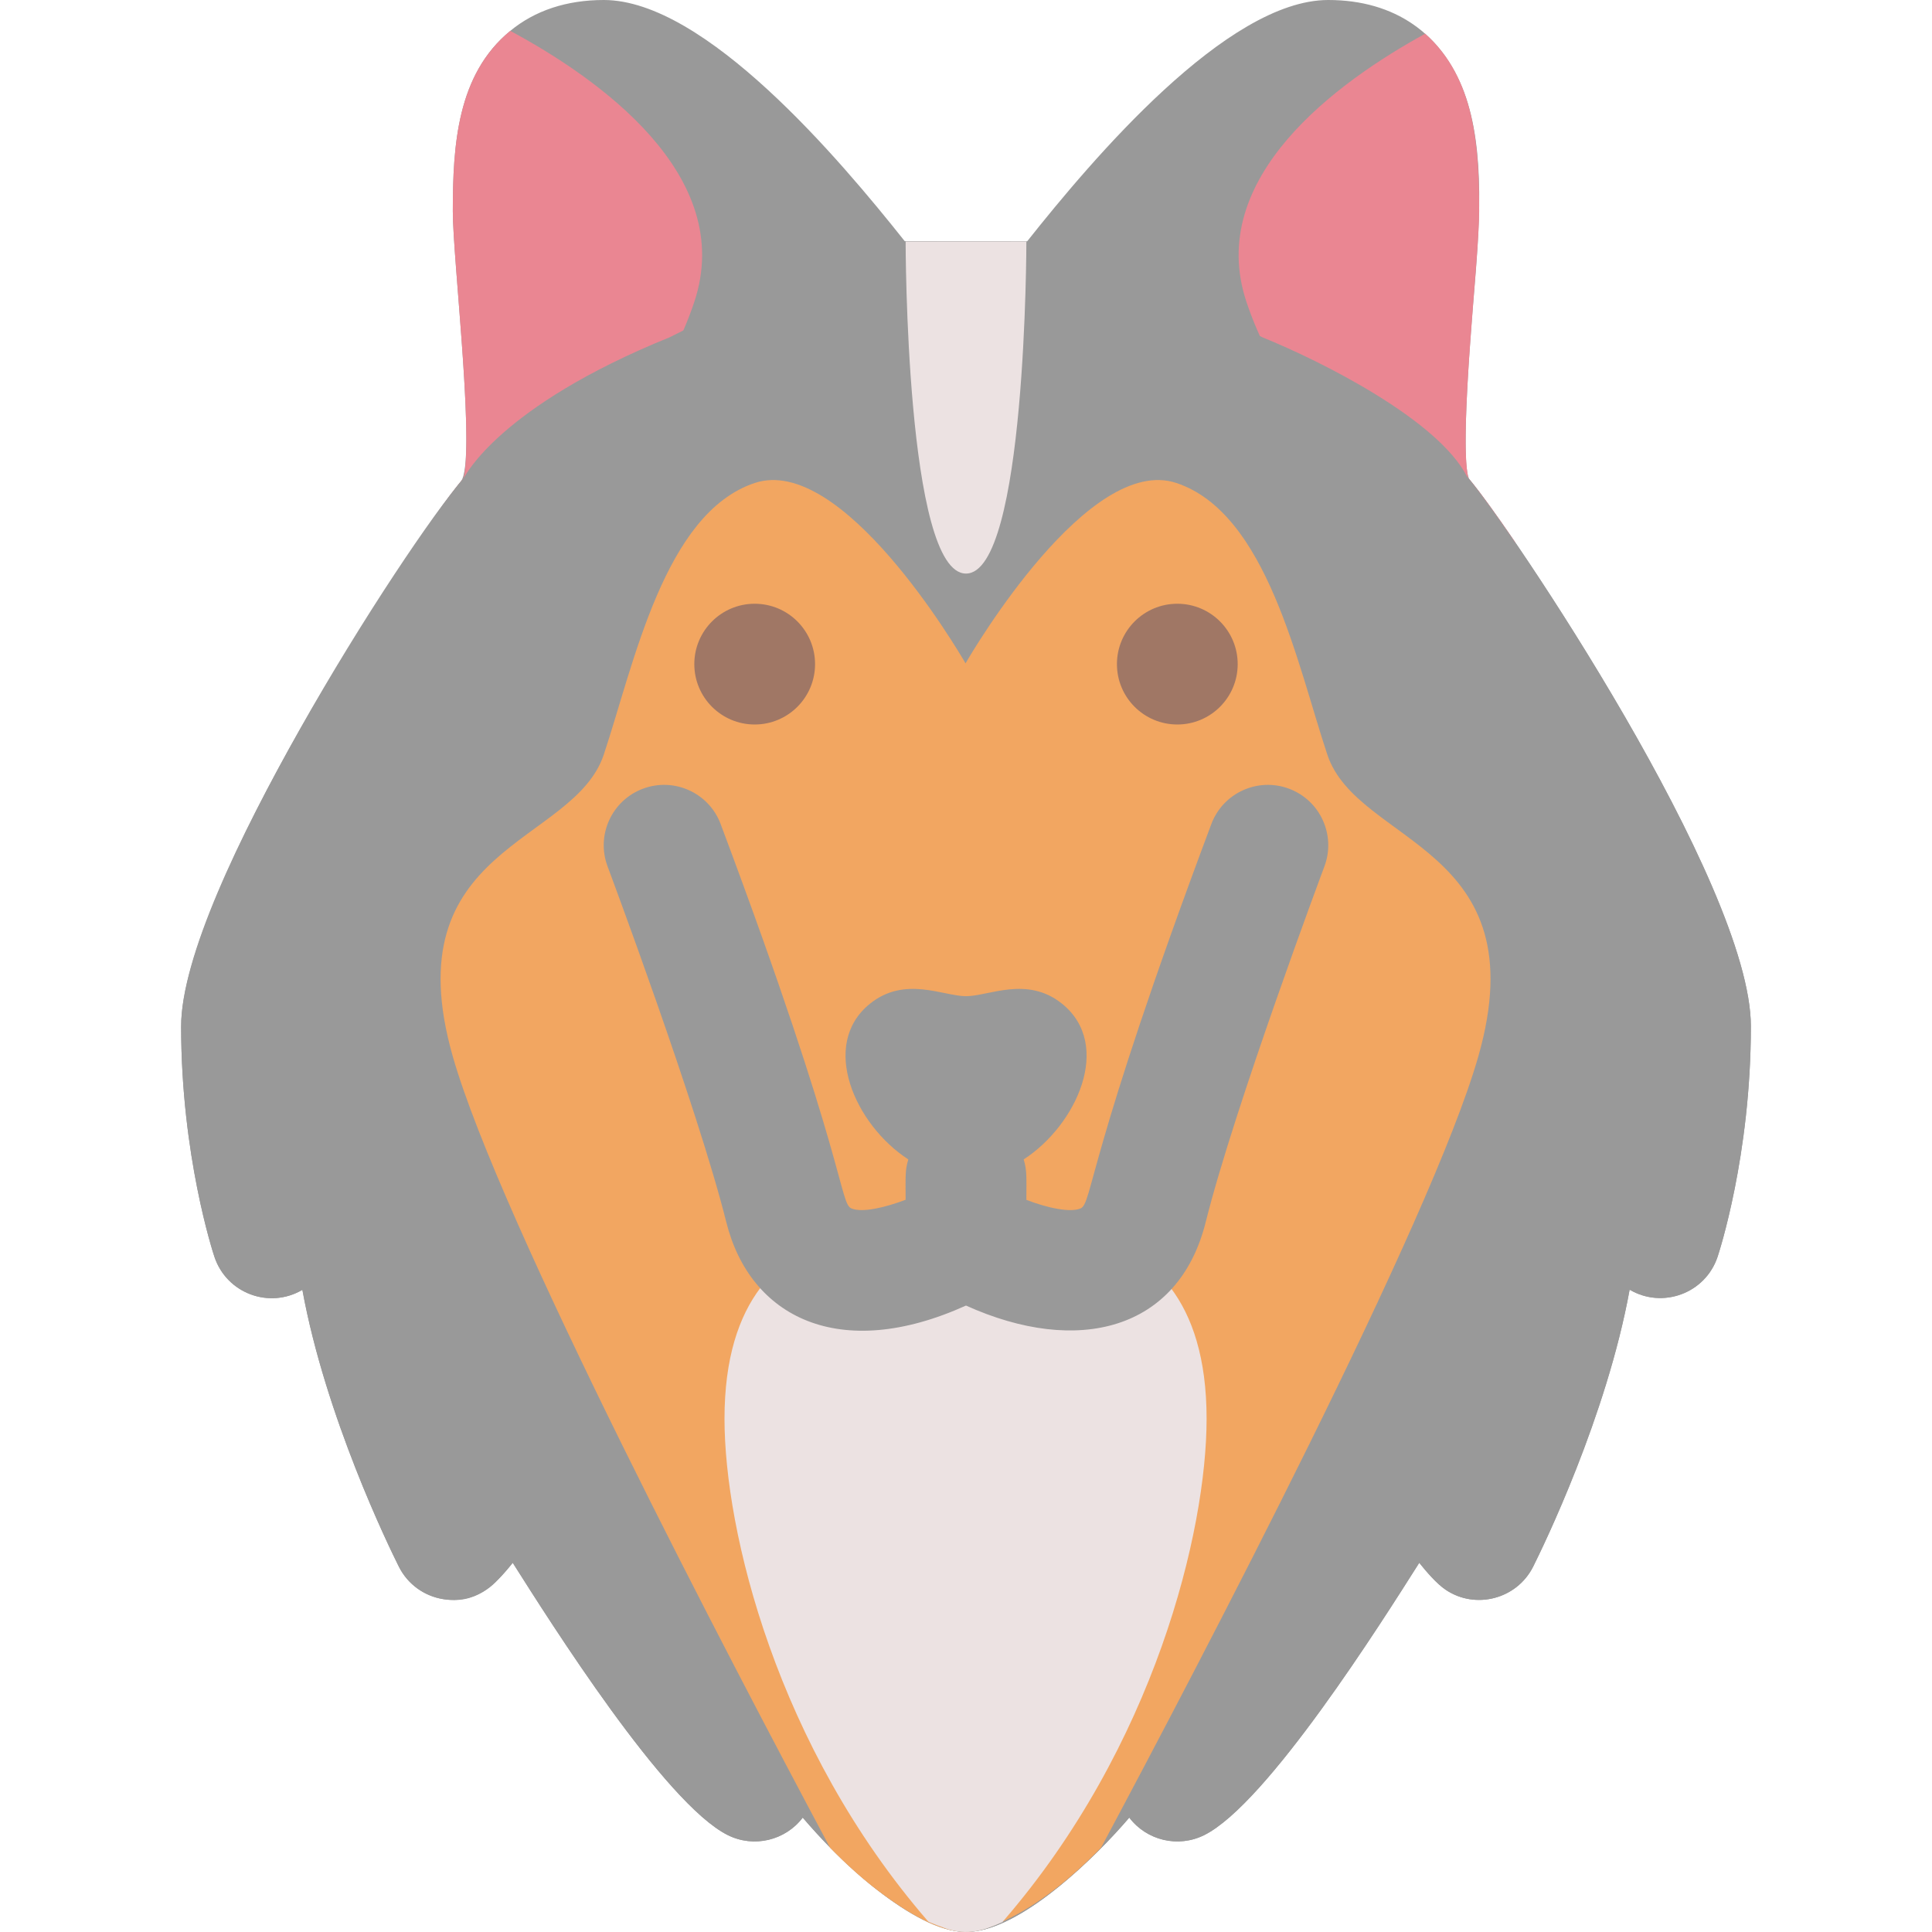 <!-- Icon made by Vitaly Gorbachev from https://www.flaticon.com/authors/vitaly-gorbachev -->
<svg id="Layer_1" enable-background="new 0 0 512.002 512.002" height="512" viewBox="0 0 512.002 512.002" width="512" xmlns="http://www.w3.org/2000/svg"><path d="m464.001 272c0 34.2-8.46 59.98-8.82 61.06-3.242 9.71-14.586 13.862-23.31 8.72-6.11 33.6-22.88 68.02-25.56 73.38-4.341 8.68-15.344 11.439-23.17 6.16-2.387-1.573-5.233-4.927-7.02-7.16-9.933 15.667-40.253 63.796-56.96 72.15-6.958 3.479-15.298 1.424-19.89-4.62-8.935 10.477-27.158 28.216-40.75 30.11-4.622.717-8.253-.59-12.55-2.6-.397-.407-14.044-5.003-33.24-27.51-4.596 6.05-12.937 8.097-19.89 4.62-16.691-8.346-46.949-56.359-56.96-72.15-5.041 6.3-9.899 11.014-18.44 9.63-5.08-.82-9.45-4.03-11.75-8.63-2.68-5.36-19.43-39.75-25.56-73.34-8.735 5.148-20.058.981-23.31-8.76-.36-1.08-8.82-26.86-8.82-61.06 0-36.298 60.808-128.074 74.13-144.41 4.242-5.205-2.13-58.396-2.13-71.59 0-17.491 1.142-36.272 15.23-47.82 6.49-5.36 14.89-8.18 24.77-8.18 26.879 0 62.484 42.145 79.83 64h32.34c17.257-21.742 52.919-64 79.83-64 17.751 0 30.237 9.066 35.98 24.38 5.889 15.705 3.981 37.374 2.6 53.92-.362 4.421-3.907 45.306-1.1 48.82 9.962 11.498 74.52 107.041 74.52 144.88z" fill="#999"/><path d="m184.001 80c-13.54 40.61-55.71 69.77-73.22 63.24 4.95-7.28 9.23-13.15 12.1-16.56 2.625-11.884-2.88-58.371-2.88-70.68 0-17.491 1.142-36.272 15.23-47.82 23.09 12.42 59.98 38.19 48.77 71.82z" fill="#ea8692"/><path d="m401.601 143.79c-18.5 3.92-58.22-24.6-71.28-63.79-10.98-32.95 24.21-58.36 47.36-71.06 13.204 11.716 14.32 29.963 14.32 47.06 0 12.384-5.513 58.759-2.88 70.68 2.94 3.49 7.36 9.58 12.48 17.11z" fill="#ea8692"/><path d="m464.001 272c0 34.2-8.46 59.98-8.82 61.06-3.242 9.71-14.586 13.862-23.31 8.72-6.11 33.6-22.88 68.02-25.56 73.38-4.341 8.68-15.344 11.439-23.17 6.16-2.387-1.573-5.233-4.927-7.02-7.16-9.933 15.667-40.253 63.796-56.96 72.15-6.958 3.479-15.298 1.424-19.89-4.62-9.113 10.687-29.168 30.31-43.27 30.31-14.1 0-34.155-19.622-43.27-30.31-4.596 6.05-12.937 8.097-19.89 4.62-16.691-8.346-46.949-56.359-56.96-72.15-1.48 1.85-3.01 3.59-4.57 5.15-7.647 7.668-20.713 5.664-25.62-4.15-2.68-5.36-19.43-39.75-25.56-73.34-8.735 5.148-20.058.981-23.31-8.76-.36-1.08-8.82-26.86-8.82-61.06 0-34.599 58.623-126.381 74.88-145.32.375-.434 9.215-18.89 54.54-37.28l47.42-23.71c4.545-2.262 2.05-1.69 55.16-1.69 5.173 0 3.716-.032 54.58 25.4 15.829 6.422 46.457 21.865 54.17 36.85 11.054 12.896 75.25 107.923 75.25 145.75z" fill="#999"/><path d="m240.001 64s0 88 16 88 16-88 16-88c-11.192 0-20.808 0-32 0z" fill="#ece2e2"/><path d="m391.761 280c-12.48 43.69-73.67 160.44-99.96 209.64-7.68 7.88-16.57 15.23-26 19.55-7.958 3.736-14.435 5.365-31.19-6.72-5.122-3.682-10.181-8.237-14.65-12.83-26.29-49.2-87.48-165.95-99.96-209.64-16-56 32-56 40-80s16-64 40-72c23.16-7.72 53.75 44.13 55.88 47.79 2.12-3.66 32.72-55.51 55.88-47.79 24 8 32 48 40 72s56 24 40 80z" fill="#f2a661"/><path d="m319.761 376c0 29.65-13.74 86.78-53.96 133.19-.05.06-.1.13-.16.19-5.222 2.37-9.23 3.501-14.63 1.82-.693-.237-4.804-1.758-5.05-2.01-40.22-46.41-53.96-103.54-53.96-133.19 0-64.38 60.94-48.82 63.88-48.03 2.94-.79 63.88-16.35 63.88 48.03z" fill="#ece2e2"/><circle cx="200.001" cy="176" fill="#a07765" r="16"/><path d="m341.619 209.019c-8.273-3.097-17.495 1.089-20.6 9.363-33.038 88.102-31.484 100.54-34.669 101.872-2.717 1.134-8.616-.076-14.35-2.276 0-6.049.189-7.802-.716-10.722 13.993-9.054 23.725-30.293 10.197-41.237-9.271-7.501-19.436-2.019-25.481-2.019-6.04 0-16.213-5.48-25.481 2.019-13.394 10.837-3.911 32.108 10.197 41.237-.903 2.911-.716 4.624-.716 10.692-5.498 2.093-11.523 3.476-14.342 2.309-3.235-1.34-1.158-12.491-34.677-101.875-3.104-8.274-12.325-12.464-20.6-9.363-8.273 3.103-12.466 12.325-9.363 20.6.237.631 23.773 63.52 31.459 94.263 6.307 25.23 30.035 37.249 63.522 22.105 29.598 13.386 56.35 6.585 63.522-22.105 7.686-30.743 31.222-93.632 31.459-94.263 3.105-8.275-1.087-17.498-9.361-20.6z" fill="#999"/><circle cx="312.001" cy="176" fill="#a07765" r="16"/></svg>